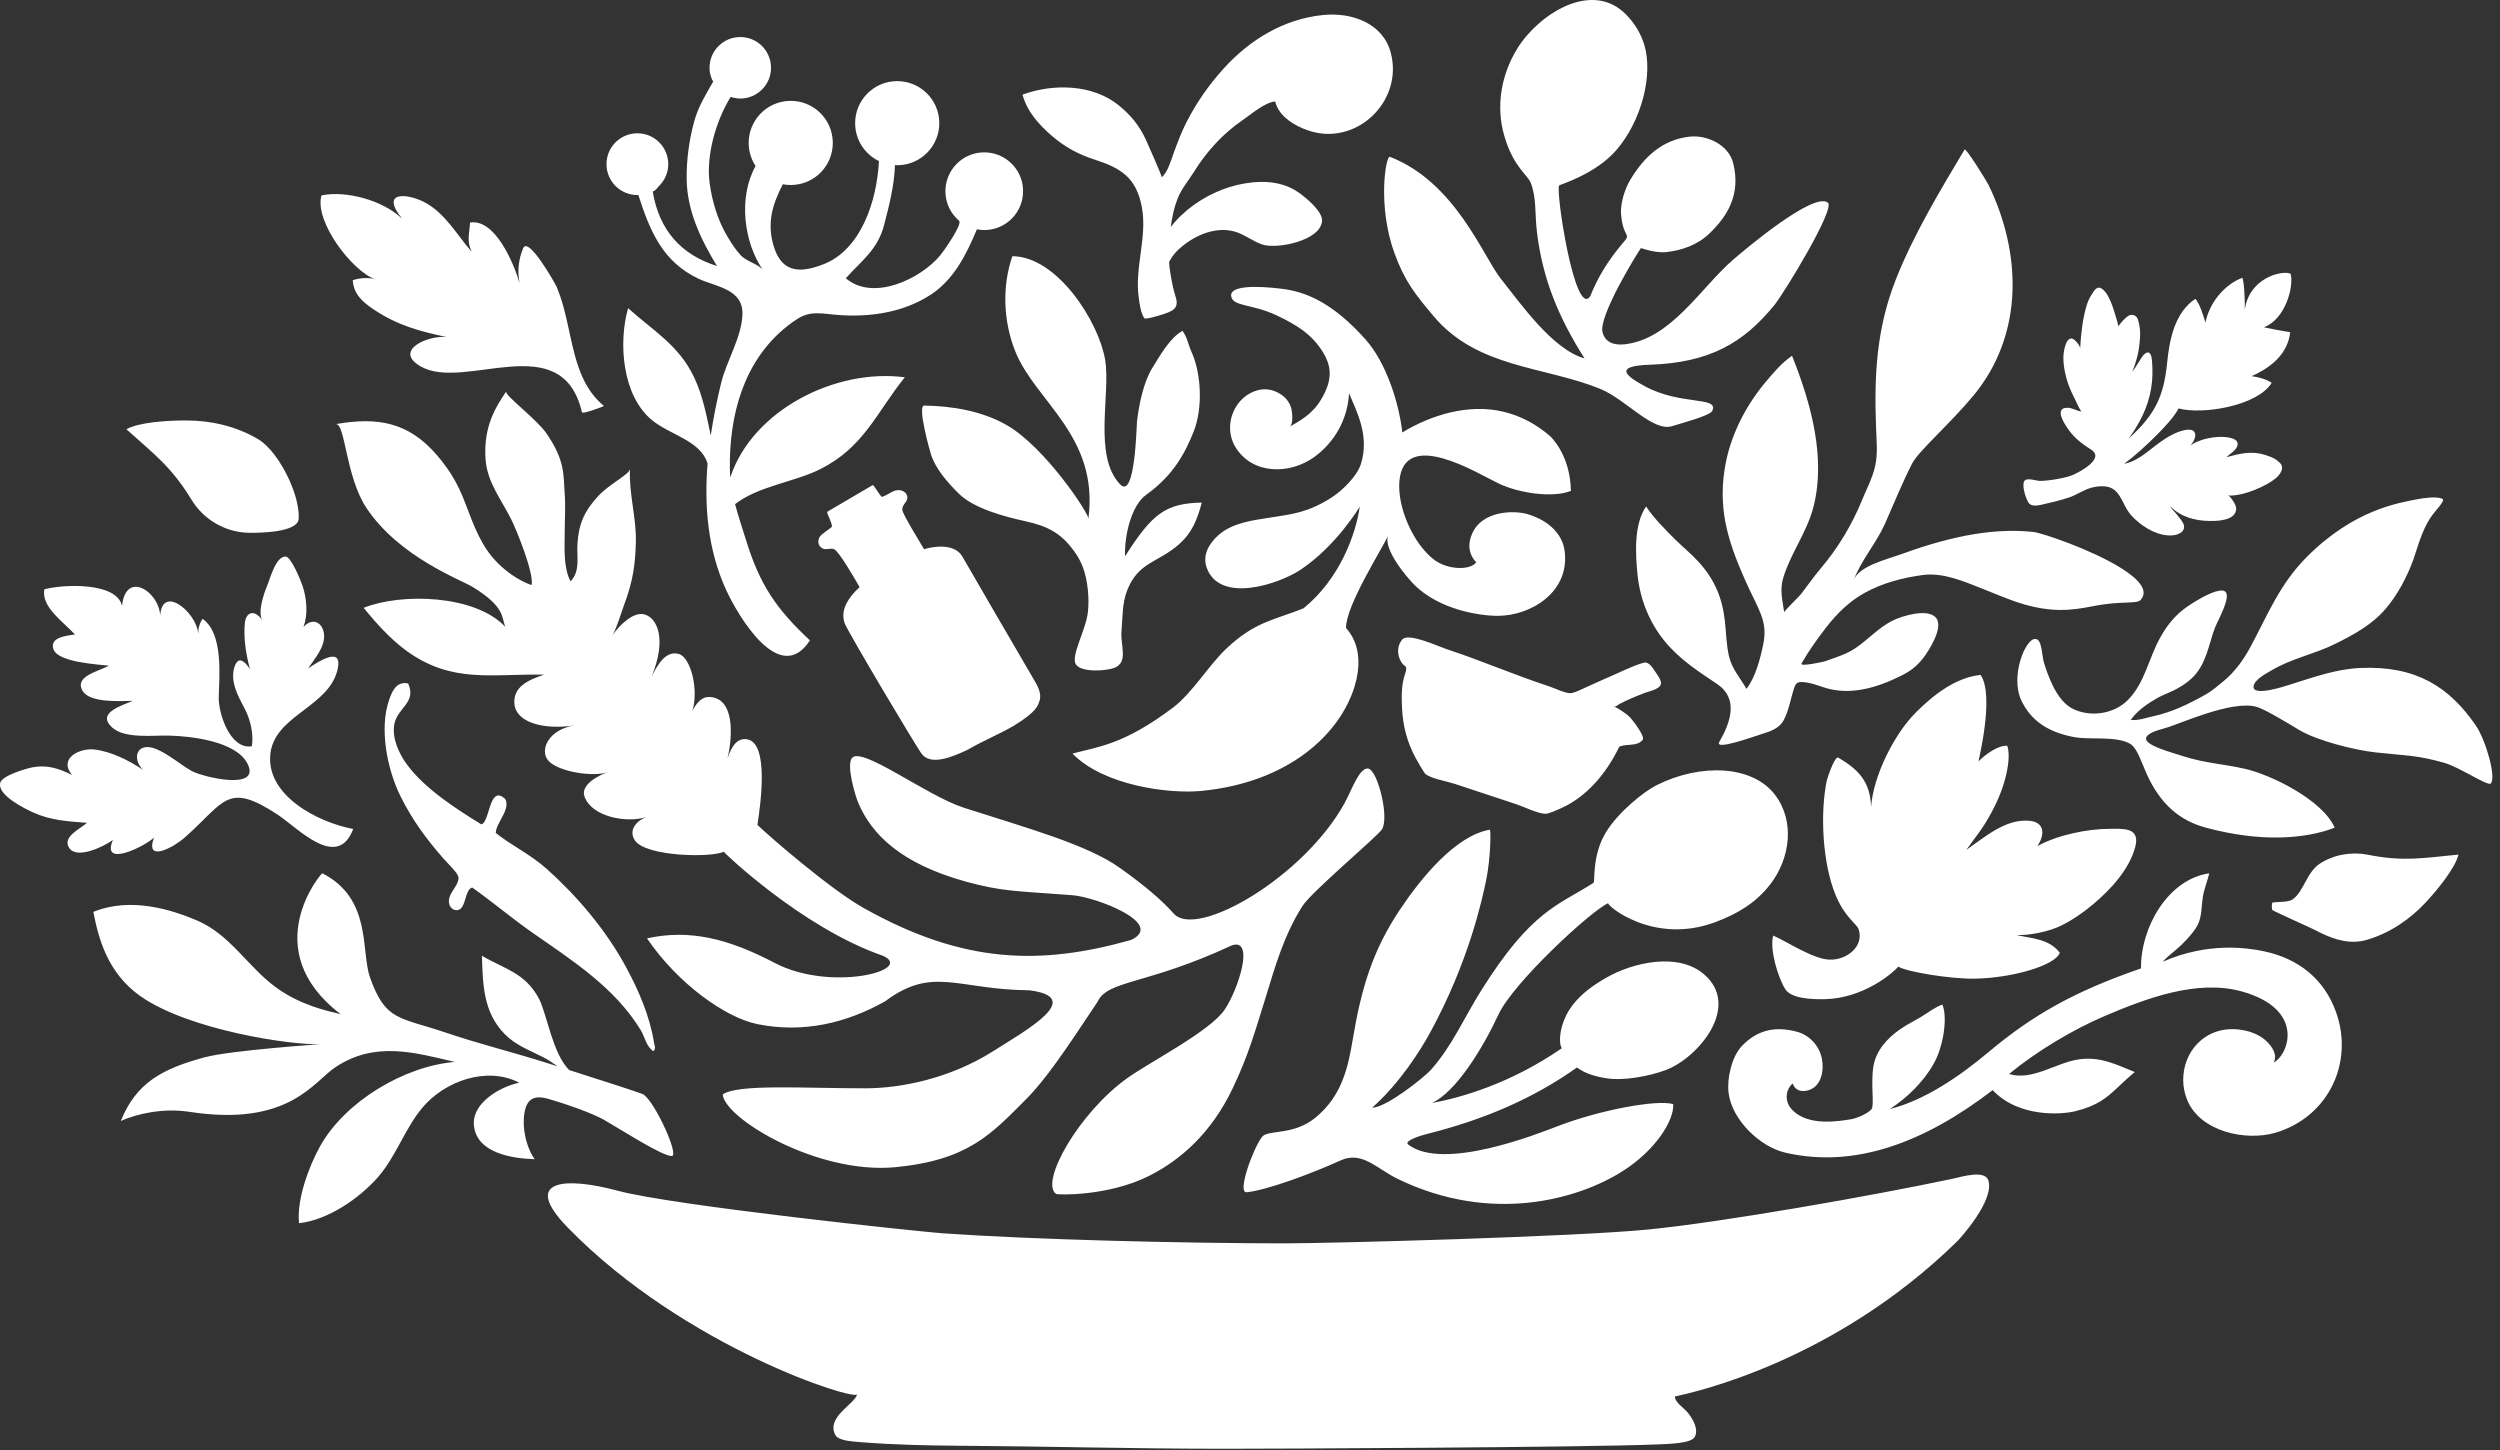 <svg width="281" height="163" viewBox="0 0 281 163" fill="none" xmlns="http://www.w3.org/2000/svg">
<rect x="0" y="0" width="281" height="163" fill="#333333" stroke="none"/>
<path d="M266.143 96.072C264.319 95.712 262.315 96.052 260.748 97.076C259.24 98.06 258.932 100.279 257.655 101.111C257.147 101.439 256.01 101.341 255.405 101.455C255.338 101.708 255.338 102.017 255.397 102.275C255.412 102.361 259.791 104.31 260.287 104.572C260.467 104.665 260.639 104.759 260.819 104.845C262.475 105.654 264.248 106.185 266.119 105.615C268.686 104.837 270.928 103.302 272.717 101.361C274.018 99.951 275.979 97.552 276.33 96.056C272.346 96.439 270.147 96.873 266.143 96.072ZM21.537 56.185C22.905 58.427 25.334 59.83 27.951 59.884C29.061 59.904 33.49 59.873 33.572 58.306C33.639 57.083 33.205 55.458 32.498 53.908C31.612 51.955 30.291 50.119 28.994 49.349C26.541 47.908 23.737 47.263 20.94 47.259C18.905 47.255 15.627 47.443 14.209 48.248C17.366 51.08 19.28 52.482 21.537 56.185ZM118.244 15.283C119.698 16.537 121.233 17.357 123.037 17.939C126.006 18.896 127.717 19.966 128.342 23.267C128.975 26.619 127.533 30.001 127.983 33.369C128.08 34.107 128.205 35.142 128.619 35.767C128.729 35.935 130.287 35.47 130.463 35.408C131.694 35.005 132.592 34.767 132.143 33.369C131.803 32.314 131.615 31.189 131.459 30.083C131.432 29.869 131.42 29.654 131.405 29.439C131.674 28.954 131.983 28.501 132.389 28.115C133.998 26.591 136.397 25.443 138.643 25.99C139.772 26.267 140.737 27.087 141.85 27.474C143.467 28.041 148.385 27.087 148.596 24.869C148.698 23.81 146.932 22.357 146.201 21.806C144.615 20.611 142.752 20.302 140.791 20.497C139.647 20.615 138.541 20.876 137.479 21.275C135.225 22.119 133.073 23.599 131.592 25.513C131.737 24.423 131.963 23.333 132.365 22.314C132.803 21.212 133.561 20.337 134.182 19.345C135.596 17.064 137.44 15.021 139.662 13.509C140.619 12.861 142.158 11.498 143.326 11.404C143.358 11.529 143.397 11.654 143.444 11.779C144.01 13.24 145.561 14.138 146.963 14.638C152.373 16.56 157.787 11.419 156.319 5.915C155.448 2.634 151.99 1.357 148.701 1.689C144.276 2.134 140.444 4.486 137.502 7.744C135.869 9.552 134.471 11.556 133.365 13.728C132.811 14.818 132.373 15.958 131.955 17.107C131.631 18.005 131.256 19.369 130.576 19.919C130.643 19.861 128.944 16.013 128.78 15.662C128.033 14.083 127.115 12.962 125.772 11.861C122.842 9.455 118.397 9.369 114.932 10.634C115.44 12.544 116.78 14.013 118.244 15.283ZM71.643 21.923C71.678 21.923 71.713 21.916 71.748 21.912C73.073 26.037 74.498 29.412 78.483 31.314C80.448 32.251 83.522 32.447 83.451 35.318C83.389 37.857 81.655 40.576 81.049 43.072C80.588 44.982 80.182 46.955 79.889 48.951C79.416 46.74 79.026 44.544 78.018 42.412C76.311 38.806 73.459 37.208 70.596 34.638C69.498 38.529 69.924 44.419 73.248 47.193C75.307 48.904 78.725 49.49 79.53 52.095C79.139 56.947 79.569 61.841 81.615 66.306C82.932 69.169 87.643 77.244 91.034 71.978C87.244 68.439 85.385 65.708 83.846 60.681C83.416 59.287 82.967 57.99 82.623 56.666C85.209 54.642 89.248 54.201 92.174 52.744C97.115 50.271 98.498 46.384 101.701 42.408C93.948 41.373 84.561 46.099 82.084 53.662C82.061 53.345 82.041 53.021 82.037 52.693C81.955 46.681 83.573 40.552 88.479 36.666C90.33 35.205 91.049 35.056 93.28 35.314C97.186 35.767 101.354 35.275 104.651 33.099C107.24 31.392 108.627 28.576 109.803 25.775C110.092 25.833 110.397 25.861 110.709 25.857C113.123 25.814 115.041 23.822 114.994 21.408C114.955 19.001 112.959 17.079 110.553 17.126C108.139 17.166 106.221 19.162 106.264 21.572C106.287 22.869 106.881 24.025 107.795 24.802C108.244 25.185 105.983 28.341 105.682 28.701C103.53 31.298 98.205 33.935 95.069 31.279C96.85 29.283 98.647 28.076 99.373 25.291C99.901 23.263 100.526 20.861 100.592 18.56C100.705 18.568 100.819 18.576 100.932 18.572C103.545 18.525 105.623 16.369 105.576 13.759C105.53 11.146 103.373 9.072 100.76 9.119C98.147 9.165 96.069 11.322 96.119 13.931C96.155 15.779 97.24 17.353 98.795 18.103C98.557 22.673 96.748 28.052 92.584 29.693C90.166 30.646 88.014 30.771 87.049 27.931C86.096 25.099 86.858 22.927 87.987 20.712C88.307 20.771 88.631 20.802 88.963 20.794C91.58 20.747 93.655 18.595 93.604 15.978C93.561 13.369 91.405 11.287 88.791 11.337C86.182 11.384 84.104 13.54 84.151 16.154C84.17 17.079 84.455 17.939 84.928 18.662C82.955 22.189 83.612 27.255 85.744 30.333C85.342 29.751 83.869 29.349 83.287 28.728C82.705 28.111 82.159 27.259 81.721 26.517C80.67 24.732 80.053 22.666 79.768 20.619C79.338 17.537 80.444 13.619 82.127 10.888C82.487 11.009 82.865 11.083 83.272 11.076C85.178 11.04 86.698 9.462 86.662 7.556C86.627 5.646 85.053 4.126 83.143 4.165C81.233 4.201 79.717 5.775 79.752 7.681C79.76 8.111 79.862 8.517 80.014 8.896C80.073 8.978 80.115 9.076 80.162 9.169C79.362 10.591 78.522 11.892 78.049 13.579C77.455 15.712 77.151 17.966 77.182 20.181C77.24 23.751 78.78 26.919 80.588 29.9C76.51 28.622 74.084 25.833 73.369 21.541C73.612 21.439 73.819 21.24 74.002 20.982C74.678 20.349 75.112 19.451 75.112 18.454C75.112 16.533 73.561 14.982 71.643 14.982C69.725 14.982 68.17 16.533 68.17 18.454C68.17 20.369 69.725 21.923 71.643 21.923ZM42.213 31.412C41.408 31.134 40.334 31.259 39.647 31.497C39.76 33.064 40.701 33.912 42.041 34.806C44.737 36.607 47.221 37.24 50.217 37.888C48.131 37.646 44.123 39.392 47.311 41.201C52.264 44.009 63.17 36.708 65.412 46.341C65.459 46.572 67.709 45.744 67.885 45.634C66.416 44.427 65.573 42.873 64.994 41.177C63.987 38.232 63.791 35.126 62.561 32.236C62.401 31.861 59.385 26.494 58.799 27.904C58.303 29.087 58.119 30.47 58.408 31.845C57.717 29.486 55.619 24.56 52.834 25.013C52.78 26.204 52.424 27.052 53.01 28.287C51.393 26.458 50.006 23.888 47.647 22.697C45.678 21.704 42.694 21.494 45.213 24.599C43.057 22.509 38.916 21.392 36.135 21.962C35.295 24.872 39.596 30.509 42.213 31.412ZM17.307 94.142C16.237 97.123 19.694 95.083 20.682 94.212C25.291 90.165 25.463 87.783 31.209 91.568C33.518 93.095 37.928 97.876 39.701 93.177C35.873 92.474 29.701 89.423 30.416 84.533C30.44 84.369 30.471 84.204 30.522 84.037C31.553 80.263 36.994 79.271 37.94 75.267C38.557 72.642 36.033 74.177 34.635 75.13C35.35 74.048 36.537 72.736 36.424 71.345C36.307 69.912 35.088 69.369 34.112 70.478C34.631 69.056 34.483 67.326 34.026 65.908C33.803 65.228 32.713 62.572 32.104 62.556C30.979 62.529 30.342 65.115 30.014 65.88C29.655 66.728 28.924 68.837 29.502 69.755C28.733 68.537 27.659 68.662 27.522 70.029C27.354 71.748 27.655 73.537 28.088 75.197C27.514 74.337 26.819 73.701 26.385 74.876C25.787 76.529 26.772 78.271 27.518 79.685C28.143 80.873 28.534 82.54 28.307 83.88C25.862 84.279 24.545 80.201 24.588 78.373C24.647 75.954 25.116 71.201 22.772 69.556C22.42 70.06 22.264 70.665 22.28 71.279C22.17 68.802 17.936 65.361 17.994 69.623C18.287 66.787 14.162 63.83 13.717 68.103C13.096 65.373 7.026 65.677 4.987 66.24C4.596 68.263 7.256 69.994 8.42 71.318C7.436 71.458 5.541 71.638 6.01 72.982C6.514 74.439 10.963 74.677 12.237 74.822C11.162 75.451 8.354 75.97 9.256 77.615C10.045 79.052 13.557 78.787 14.912 78.779C13.553 79.361 10.834 80.158 12.604 81.767C14.041 83.072 17.256 82.63 19.018 82.681C21.412 82.744 26.565 83.287 27.834 85.869C29.334 88.912 22.842 87.349 21.561 86.669C20.276 85.982 17.967 83.9 16.494 83.97C15.162 84.033 15.069 85.556 16.073 86.529C14.498 85.482 12.526 84.47 10.6 84.244C9.026 84.06 6.518 85.185 8.1 87.107C6.666 86.4 5.33 85.927 3.658 86.248C2.99 86.369 0.256 87.15 0.03 87.982C-0.342 89.392 2.889 90.935 3.721 91.318C5.682 92.22 7.67 92.322 9.776 92.486C8.994 93.189 6.948 94.072 7.783 95.314C8.682 96.65 11.795 95.079 12.69 94.412C11.307 97.642 16.397 95.064 17.307 94.142ZM278.276 81.537C275.307 77.228 271.6 74.81 265.311 75.079C262.561 75.197 260.03 76.13 257.416 76.943C256.862 77.126 253.073 78.376 253.307 77.103C253.448 76.357 254.709 75.708 255.303 75.357C257.502 74.037 260.115 73.533 262.408 72.404C264.51 71.365 266.6 70.244 268.143 68.431C269.483 66.865 270.526 64.896 271.248 62.935C271.604 61.955 272.162 59.728 273.17 58.208C273.752 57.33 274.955 56.232 274.498 56.048C273.834 55.779 272.405 55.97 271.639 56.126C269.619 56.533 264.631 57.259 259.326 62.56C256.237 65.65 254.951 68.986 252.955 72.712C252.182 74.154 251.178 75.54 249.908 76.579C249.272 77.095 248.639 77.658 247.924 78.06C245.948 79.162 244.139 80.052 241.897 80.537C241.123 80.701 240.291 81.025 239.498 80.915C240.225 79.865 241.451 79.04 242.553 78.419C243.416 77.931 245.002 77.54 246.428 76.165C248.022 74.63 248.272 72.333 248.967 70.54C249.268 69.759 250.912 66.935 250.049 66.451C249.448 66.107 247.748 66.99 246.877 67.525C245.487 68.384 244.209 69.169 242.807 71.665C241.502 73.99 241.084 76.802 239.123 78.732C237.6 80.236 235.041 80.626 233.104 79.728C231.705 79.083 230.662 77.431 229.756 74.544C229.494 73.712 229.541 71.853 228.799 71.822C227.682 71.665 225.897 76.044 227.213 78.759C228.213 80.833 229.955 82.24 233.1 82.845C234.905 83.189 237.916 82.681 239.463 83.626C240.225 84.095 240.729 85.755 241.28 86.978C242.819 90.384 244.987 92.236 247.955 93.033C254.194 94.712 259.147 94.287 262.424 93.033C261.002 89.845 255.151 87.04 252.272 86.4C249.873 85.869 247.799 85.763 245.451 85.017C243.08 84.255 238.494 83.111 243.377 81.833C244.834 81.458 250.869 78.623 253.678 79.462C254.698 79.771 257.307 81.384 258.451 82.064C260.483 83.267 264.682 84.318 267.041 84.572C270.658 84.962 271.698 84.884 274.721 85.736C276.416 86.208 279.615 88.388 279.955 88.068C280.619 87.431 279.408 83.177 278.276 81.537ZM61.635 123.513C63.244 123.97 66.463 125.056 67.909 125.88C70.037 127.099 74.405 129.939 75.51 129.935C76.354 129.931 73.787 124.158 72.369 123.04C72.178 122.892 67.647 121.443 63.975 120.275C62.076 118.369 61.471 113.908 60.553 112.205C58.998 109.314 56.686 108.923 54.166 107.423C54.276 110.654 54.307 113.759 56.725 116.228C57.979 117.513 59.514 118.033 61.084 118.845C61.639 119.13 62.151 119.486 62.655 119.853C62.264 119.732 61.885 119.611 61.545 119.501C57.783 118.302 53.94 117.365 50.197 116.095C44.842 114.283 43.346 114.802 41.592 109.876C40.541 106.912 41.838 101.013 36.225 98.154C36.131 98.107 28.772 106.728 38.287 113.99C36.721 113.615 33.78 112.99 31.026 110.986C27.842 108.669 25.897 105.048 22.112 103.447C19.459 102.322 14.772 100.744 10.494 102.497C11.041 105.314 12.014 109.322 15.791 111.974C21.213 115.783 32.764 117.505 36.033 117.365C36.244 117.361 25.967 118.037 22.971 118.849C18.354 120.111 15.33 121.626 13.58 125.997C15.393 125.177 18.362 124.521 21.256 124.966C32.487 126.701 35.233 121.576 37.725 119.935C42.131 117.037 46.475 118.259 51.112 119.361C45.393 119.845 38.744 123.845 35.959 128.872C34.697 131.146 33.326 134.888 33.612 137.486C36.826 137.138 40.342 134.736 42.44 132.361C44.51 130.021 45.467 126.904 47.471 124.509C49.963 121.529 54.717 119.798 58.362 121.697C56.178 122.15 53.041 123.986 53.264 126.474C53.549 129.638 57.655 130.224 60.1 130.294C59.389 129.333 58.776 127.494 58.877 125.759C59.01 123.54 59.92 123.025 61.635 123.513ZM219.463 132.494C210.506 134.396 193.666 137.365 185.291 138.193C176.916 139.021 149.533 139.759 144.252 139.755C132.83 139.74 116.28 139.345 105.948 138.622C103.479 138.451 75.686 135.517 69.479 133.849C63.588 132.259 58.49 132.529 63.834 137.997C76.959 151.455 96.166 157.513 96.342 156.712C96.104 157.814 92.873 159.236 93.869 161.255C94.198 161.919 95.541 162.001 96.799 162.103C100.569 162.404 104.408 162.478 107.815 162.501C118.057 162.568 126.873 162.833 137.397 162.841C142.432 162.845 177.85 162.697 186.17 162.357C187.627 162.294 190.08 162.251 190.49 161.509C190.963 160.63 190.24 159.47 189.795 158.892C189.244 158.173 188.28 157.693 188.256 156.962C190.588 156.47 206.186 153.001 219.924 139.587C220.323 139.201 224.127 135.021 223.51 132.728C223.162 131.435 220.514 132.267 219.463 132.494ZM254.537 106.939C252.67 106.537 248.205 105.849 243.104 108.095C243.651 107.361 245.432 106.361 246.803 104.33C247.549 103.22 247.401 102.005 247.608 100.771C247.752 99.896 248.127 99.009 248.319 98.162C243.627 98.833 240.573 104.353 240.651 108.849C233.166 111.431 228.467 114.087 223.459 118.298C220.26 120.986 216.283 123.693 212.42 124.654C214.33 123.419 216.205 121.607 217.338 119.576C217.865 118.638 218.186 117.603 218.393 116.548C218.592 115.533 218.74 113.865 218.319 112.912C217.424 113.247 216.744 113.806 215.944 114.29C215.182 114.744 214.354 115.154 213.615 115.662C212.147 116.669 210.858 118.072 210.569 119.872C210.256 121.767 210.69 124.224 210.369 124.654C210.002 125.154 208.655 125.708 208.088 125.798C206.873 125.982 203.182 126.708 201.362 124.654C200.451 123.634 200.834 122.302 201.502 121.783C201.787 122.634 202.592 122.787 203.385 122.505C204.764 122.013 205.03 120.244 204.783 119.005C204.487 117.517 203.377 116.326 201.901 115.947C199.873 115.427 197.709 115.533 195.772 117.587C194.643 118.783 194.092 121.244 194.291 122.833C194.674 125.892 197.811 128.9 200.678 129.56C208.545 131.384 216.401 128.345 223.975 122.529C226.834 125.587 231.612 125.302 233.229 124.908C235.748 124.294 236.791 123.384 237.928 122.318C238.694 121.607 239.287 121.029 239.955 120.497C237.815 119.638 236.065 118.724 233.631 119.08C231.108 119.447 228.428 121.513 225.815 120.72C228.877 118.197 232.901 115.767 236.576 114.197C241.26 112.201 246.971 110.056 251.951 111.431C259.1 113.404 257.307 118.494 255.553 119.443C255.994 118.685 255.526 117.701 254.615 116.904C253.354 115.798 250.928 115.31 249.03 115.99C245.873 117.119 244.639 120.771 245.854 123.669C247.33 127.205 252.436 128.306 255.791 127.31C261.67 125.556 264.631 119.474 262.557 113.724C261.225 110.029 258.354 107.763 254.537 106.939ZM92.123 60.369C91.897 60.763 91.916 61.322 92.409 61.619C92.858 61.892 93.272 61.537 93.756 61.736C94.323 61.97 96.162 65.208 96.619 65.99C95.389 67.13 94.537 68.404 94.865 69.798C94.881 69.876 94.912 69.986 94.944 70.06C95.455 71.294 102.791 83.583 103.549 84.669C104.549 86.111 106.967 85.126 108.783 84.263C110.436 83.287 112.362 82.513 114.014 81.537C116.623 79.931 116.662 79.251 116.823 78.833C117.147 78.005 116.592 77.037 116.307 76.556C115.401 75.009 112.084 69.294 111.721 68.685C110.787 67.095 108.256 62.712 108.162 62.544C107.24 60.982 104.733 61.447 103.865 61.736C103.459 61.005 101.428 57.783 101.412 57.279C101.389 56.736 102.033 56.38 101.99 55.884C101.928 55.248 101.264 55.001 100.709 55.119C100.26 55.22 99.639 55.697 99.151 55.845C98.987 55.892 98.256 54.525 98.092 54.525C96.389 55.521 94.686 56.525 92.987 57.521C92.862 57.626 93.686 59.052 93.471 59.244C93.053 59.611 92.342 59.994 92.123 60.369ZM168.678 31.31C166.694 28.81 163.584 20.474 156.225 17.626C155.76 17.443 154.799 23.162 156.744 28.474C157.897 31.634 159.084 33.103 161.166 35.572C166.065 41.376 173.549 41.158 179.83 43.693C182.725 44.857 185.815 48.634 187.998 47.884C188.744 47.626 192.182 46.763 192.459 46.177C193.244 44.521 188.905 45.603 184.885 43.416C182.842 42.306 181.225 41.134 185.467 40.994C192.115 40.767 195.94 38.58 199.428 34.306C200.533 32.947 206.311 23.466 205.455 22.779C203.842 21.494 195.912 28.228 194.748 29.24C191.127 32.404 187.795 38.115 182.631 38.697C181.494 38.822 180.459 38.556 180.127 37.361C179.627 35.56 184.061 28.404 184.432 27.896C184.494 27.857 185.967 28.486 187.342 28.329C189.037 28.138 190.803 27.533 192.135 26.247C194.155 24.31 195.698 21.861 194.807 18.322C194.287 16.263 191.85 15.134 189.889 15.361C186.858 15.716 184.838 17.576 183.256 20.189C182.58 21.302 182.119 22.943 182.205 24.068C182.365 26.204 183.057 26.302 182.83 26.779C182.655 27.154 180.299 29.376 178.744 33.294C177.026 35.884 174.811 21.345 175.252 20.845C175.35 20.736 179.283 19.611 181.655 16.896C184.522 13.603 185.842 8.372 184.815 5.029C184.428 3.759 183.725 2.615 182.807 1.669C178.924 -2.335 172.889 1.638 170.537 5.47C168.78 8.318 168.088 11.861 169.088 15.287C170.135 18.865 171.721 19.603 172.092 20.634C172.729 22.404 172.487 23.982 172.768 26.224C173.416 31.412 175.201 35.712 178.1 40.283C174.526 39.287 170.963 34.181 168.678 31.31ZM126.713 121.177C121.256 125.072 116.854 132.884 118.701 134.193C118.877 134.322 124.569 134.466 129.119 132.189C132.729 130.38 136.162 127.326 138.53 122.376C140.326 118.611 140.975 116.22 142.424 111.583C143.166 109.205 144.248 105.169 146.412 101.818C147.487 100.158 154.893 93.974 155.346 93.197C156.151 91.833 154.893 86.833 153.885 86.419C152.877 86.013 151.897 88.888 151.135 90.267C146.514 98.642 134.49 105.556 131.936 102.697C130.569 101.165 128.744 99.599 125.873 97.552C122.186 94.919 115.365 93.052 108.319 90.783C104.131 89.439 96.717 83.736 95.729 85.244C95.143 86.142 96.135 89.466 96.487 90.283C97.998 93.802 101.268 97.076 108.569 99.095C112.694 100.228 114.237 100.138 120.545 100.622C123.201 100.83 131.018 103.81 127.139 105.65C116.967 108.513 108.338 108.369 97.115 102.083C93.28 99.943 86.229 93.798 85.135 92.72C85.494 90.392 86.424 83.712 84.092 83.126C82.998 82.857 82.276 83.685 81.772 85.251C82.209 83.451 82.764 78.908 80.135 78.384C79.198 78.189 78.522 78.579 77.823 79.892C78.561 77.529 77.639 73.853 76.28 73.501C74.854 73.126 73.979 74.603 73.252 76.013C74.948 71.904 73.916 69.482 72.455 69.064C71.252 68.716 69.725 70.142 68.85 71.392C69.342 70.54 69.85 68.794 70.123 68.06C71.198 65.204 71.397 63.392 71.467 60.986C71.557 58.24 70.67 55.509 70.811 52.724C70.784 53.287 68.514 54.392 67.264 55.728C65.717 57.388 65.045 58.841 64.905 61.134C64.811 62.626 65.252 64.162 64.135 65.341C63.311 63.865 63.467 61.525 63.471 59.912C63.475 58.439 63.58 56.927 63.471 55.462C63.315 53.275 63.514 51.802 61.455 48.759C60.338 47.111 56.639 44.384 56.901 43.998C55.811 45.615 54.307 47.865 54.576 51.619C54.76 54.185 56.303 56.087 57.436 58.322C58.041 59.521 60.022 64.384 59.756 65.74C59.717 65.826 56.17 64.529 54.221 61.001C52.225 57.404 52.35 54.923 49.127 51.177C45.897 47.412 42.408 46.857 37.721 47.673C38.819 47.482 38.83 53.529 41.174 57.072C44.834 62.611 51.826 65.173 53.123 65.97C56.811 68.24 56.322 69.329 56.811 70.47C53.397 66.822 45.057 66.63 40.869 68.322C42.24 69.998 43.877 71.829 45.639 73.115C50.764 76.865 55.26 75.72 61.162 75.829C59.311 76.447 57.674 77.22 57.819 79.099C57.979 81.201 61.084 82.068 64.588 81.533C61.67 81.982 60.635 84.279 61.596 85.451C62.697 86.79 66.862 87.384 68.381 86.759C67.432 87.087 65.186 88.154 65.705 89.552C66.553 91.857 70.471 92.517 72.615 91.849C71.303 92.388 70.682 93.462 71.369 94.47C72.623 96.306 80.069 96.419 81.338 95.728C81.291 95.751 90.131 104.283 99.248 107.431C102.862 109.037 93.401 111.54 87.084 108.236C81.83 105.482 77.514 104.423 72.721 105.47C76.209 110.611 81.596 114.392 85.108 115.107C90.303 116.165 95.162 114.982 99.494 112.544C104.842 108.533 107.619 111.24 115.694 111.31C121.983 112.095 115.483 115.724 111.58 118.185C106.69 121.267 101.186 122.326 97.252 122.326C90.143 122.326 82.967 121.822 81.233 123.013C81.448 125.728 91.924 132.044 100.674 131.189C108.885 130.388 111.479 127.404 115.303 123.58C117.588 121.294 119.916 117.802 123.369 112.595C124.494 110.146 128.889 110.72 138.412 106.279C141.08 105.31 139.205 111.154 137.678 113.447C136.049 115.9 129.291 119.333 126.713 121.177ZM168.432 114.025C170.119 110.408 178.908 102.302 180.772 101.513C180.448 101.65 185.78 106.29 192.819 103.642C195.291 102.712 197.369 101.497 199.018 99.345C201.198 96.486 201.783 92.322 199.514 89.341C196.975 86.001 191.158 85.775 186.213 88.248C184.752 88.978 181.865 91.306 180.502 93.556C178.889 96.228 179.326 99.095 179.1 99.24C175.127 101.783 172.155 102.294 166.49 111.326C164.561 114.392 163.26 117.513 160.838 120.247C160.135 121.044 155.826 124.505 154.237 124.505C157.408 121.665 159.678 118.013 160.744 116.068C165.073 108.142 166.584 101.154 167.045 98.923C167.576 96.349 167.569 93.24 167.463 93.255C163.623 93.915 159.74 98.654 157.323 102.287C154.252 106.892 152.998 111.119 152.022 116.982C151.502 120.103 150.772 123.224 147.877 125.607C145.33 127.708 142.502 126.912 141.838 127.802C140.811 129.169 139.03 134.115 140.123 134.009C142.412 133.779 147.455 131.9 150.666 130.439C153.096 129.322 154.729 131.357 157.112 132.513C167.705 137.646 177.471 134.759 182.373 131.646C186.174 129.236 188.194 125.857 188.069 124.103C186.26 123.56 179.791 124.767 175.08 126.583C172.912 127.412 162.209 131.697 158.276 128.638C157.764 128.24 159.666 127.638 160.268 127.49C166.799 125.857 172.295 123.497 177.252 119.986C178.17 120.669 179.326 121.001 180.522 121.193C182.498 121.513 185.369 120.966 187.217 120.279C190.85 118.931 195.744 113.126 191.533 109.509C188.631 107.013 183.545 108.154 180.479 109.931C179.061 110.759 177.795 111.646 176.78 112.951C175.248 114.915 175.139 117.29 175.553 117.822C169.76 121.806 164.268 123.361 160.936 123.986C163.651 122.744 166.635 117.876 168.432 114.025ZM202.44 66.767C202.209 67.064 200.522 68.693 200.541 68.818C200.354 67.501 200.03 66.329 200.424 64.994C201.225 62.248 203.08 59.873 203.826 57.005C205.272 51.412 203.514 45.201 201.424 39.99C200.268 40.787 199.412 41.806 198.49 42.9C196.326 45.466 194.658 48.634 193.994 51.935C192.998 56.904 194.139 60.673 196.135 65.169C197.643 68.564 198.721 69.724 198.198 72.369C197.873 73.974 197.323 76.13 196.303 77.427C195.58 76.169 194.682 75.204 194.342 73.775C194.03 72.462 194.026 71.095 193.873 69.767C193.573 67.146 192.694 65.091 190.889 63.119C190.076 62.232 189.123 61.458 188.268 60.615C187.221 59.576 185.823 58.169 185.022 56.927C183.627 58.935 183.826 62.291 184.061 64.619C184.338 67.333 185.377 69.954 187.112 72.072C188.78 74.107 190.85 75.439 192.979 76.865C195.463 78.525 194.51 81.193 193.248 83.4C192.682 84.392 197.084 82.802 198.002 82.513C199.049 82.189 200.03 81.869 200.533 80.861C201.049 79.837 201.248 78.689 201.576 77.595C201.85 76.681 202.006 76.579 202.99 76.701C203.658 76.787 204.303 77.033 204.94 77.244C207.889 78.244 210.998 77.302 213.674 75.958C214.713 75.439 215.389 74.947 216.135 74.005C216.815 73.138 218.498 70.501 217.612 69.443C216.678 68.326 213.799 69.24 212.791 69.728C211.151 70.525 210.033 71.853 208.549 72.853C207.506 73.556 206.342 73.888 205.174 74.314C204.959 74.392 202.252 74.986 202.494 74.572C203.338 73.099 204.194 71.912 205.244 70.544C206.436 68.998 207.83 67.619 209.545 66.662C211.561 65.533 213.854 64.935 216.139 64.63C218.389 64.333 220.705 65.333 222.768 66.15C224.963 67.013 227.022 67.974 229.412 68.369C232.608 68.896 234.6 68.177 236.498 67.927C238.924 67.603 240.213 67.845 240.588 67.451C241.58 66.392 240.377 65.079 238.397 63.845C235.061 61.763 229.526 59.896 228.541 59.791C223.471 59.24 218.264 60.623 213.541 62.345C212.166 62.849 208.959 63.607 208.362 65.181C209.229 62.904 210.897 61.064 211.881 58.845C212.877 56.599 213.803 54.298 214.912 52.119C215.635 50.697 219.194 47.638 221.834 44.439C227.522 37.544 227.225 28.427 223.51 20.779C223.334 20.419 220.967 16.564 220.815 16.818C218.092 21.361 215.041 26.458 213.088 31.423C210.912 36.955 210.639 42.193 210.873 48.169C210.924 49.603 211.084 51.064 210.748 52.47C210.436 53.791 209.787 54.998 209.276 56.251C208.143 59.017 206.588 61.603 204.655 63.884C203.873 64.81 203.182 65.81 202.44 66.767ZM227.983 56.47C228.248 56.947 228.979 56.837 229.393 56.748C230.459 56.513 231.522 56.259 232.561 55.916C233.424 55.626 234.291 55.009 235.119 54.806C235.541 54.701 235.877 54.654 236.323 54.654C238.467 54.666 238.393 56.751 239.666 58.052C242.854 61.302 246.248 60.267 245.346 58.74C245.143 58.396 244.865 58.068 244.619 57.759C244.405 57.486 244.076 57.232 243.932 56.908C245.139 58.119 246.744 58.537 248.354 58.556C249.151 58.568 251.139 58.541 251.334 57.345C251.381 57.095 251.291 56.833 251.178 56.615C251.076 56.412 250.643 55.712 250.424 55.701C252.209 55.783 254.721 54.634 255.795 53.759C256.24 53.392 256.846 52.603 256.268 52.037C255.858 51.634 255.553 51.427 254.545 51.115C253.041 50.654 251.744 50.99 250.264 51.384C250.635 50.986 251.24 50.724 251.455 50.169C251.76 49.369 250.725 49.201 250.244 49.138C249.088 48.99 247.319 49.302 246.221 50.044C246.963 49.22 247.088 48.021 245.53 48.349C244.584 48.548 243.6 49.123 242.823 49.681C241.553 50.587 240.35 51.822 238.756 52.134C240.033 51.177 241.194 50.107 242.338 48.974C243.412 47.908 244.44 46.771 244.869 45.908C247.584 46.638 253.752 45.626 255.342 43.025C254.803 42.677 254.123 42.431 253.084 42.279C254.662 41.576 257.104 40.154 257.42 37.341C256.549 37.205 255.436 36.998 254.455 36.787C256.854 35.908 257.854 32.24 257.467 30.771C256.475 30.326 252.772 31.267 252.319 34.822C252.338 34.22 252.272 31.759 252.045 31.22C250.096 31.947 248.346 33.955 247.893 36.259C247.666 35.49 247.248 34.134 246.76 33.587C244.459 35.123 243.85 38.111 243.588 40.759C243.201 44.728 242.115 46.693 239.248 49.31C240.455 47.662 241.436 45.791 241.783 43.693C241.963 42.626 241.979 41.533 241.873 40.458C241.74 39.107 241.073 39.712 240.846 40.009C240.576 40.365 240.123 41.193 239.674 41.787C240.44 39.81 240.448 38.876 240.53 38.083C240.604 37.388 240.518 36.587 240.303 35.908C240.143 35.404 239.561 35.24 239.162 35.541C238.744 35.849 238.393 36.283 238.065 36.697C238.155 36.587 237.819 35.63 237.776 35.474C237.576 34.759 237.342 34.037 237.002 33.388C236.823 33.044 236.612 32.728 236.311 32.498C235.701 32.021 235.365 32.693 235.045 33.197C234.811 33.572 234.639 33.986 234.514 34.416C234.069 35.939 233.897 37.58 233.811 39.173C233.83 38.849 233.186 38.115 232.916 38.056C232.244 37.916 231.998 39.279 231.948 39.759C231.838 40.865 232.135 42.24 232.506 43.267C232.701 43.798 232.936 44.31 233.194 44.81C233.44 45.294 233.639 45.806 233.936 46.248C233.416 46.189 232.936 45.83 232.369 45.833C230.635 45.837 232.405 48.228 232.897 48.794C233.498 49.494 234.252 50.044 235.03 50.529C236.631 51.529 233.819 53.009 233.065 53.353C232.221 53.74 230.198 54.056 229.283 54.056C228.94 54.056 227.795 53.642 227.541 54.064C227.365 54.345 227.44 54.822 227.502 55.123C227.6 55.611 227.748 56.044 227.983 56.47ZM225.604 83.822C224.588 83.767 223.174 84.771 222.389 85.579C222.323 85.654 224.229 78.236 222.623 75.861C219.901 76.134 217.416 78.005 215.35 80.072C212.916 82.505 210.58 87.13 210.307 90.697C210.225 87.904 208.932 86.513 206.635 85.162C206.217 84.915 205.373 87.521 205.326 87.759C204.557 91.478 204.862 97.064 206.315 100.587C207.405 103.216 208.721 103.814 208.924 104.486C209.526 106.497 207.428 107.97 205.573 107.861C203.729 107.759 200.959 105.888 199.307 105.158C198.889 106.685 199.823 109.833 200.662 111.177C201.362 112.306 203.905 112.33 205.073 112.31C209.533 112.22 212.869 109.263 213.373 108.646C214.178 109.205 219.174 110.052 222.006 110.001C226.217 109.919 231.006 108.521 231.522 107.091C230.326 105.521 228.416 105.497 226.651 105.099C228.19 105.146 230.315 104.716 231.701 104.025C232.979 103.388 234.198 102.544 235.291 101.622C237.252 99.962 239.346 97.72 240.01 95.162C240.588 92.923 238.541 93.162 237.084 93.162C234.592 93.162 231.213 93.869 229.006 95.103C229.951 93.65 229.717 92.361 228.022 92.248C225.346 92.068 223.104 94.087 221.01 95.533C222.26 93.771 222.815 93.228 223.842 91.322C225.834 87.65 225.99 84.662 225.604 83.822ZM146.518 68.376C143.174 69.716 141.088 69.845 137.842 72.904C135.862 74.767 134.01 77.896 131.877 79.509C126.276 83.751 123.338 83.939 120.545 84.704C124.08 88.333 131.444 89.232 134.928 88.908C144.963 87.974 150.67 82.388 152.26 77.142C153.631 72.619 151.291 70.685 151.291 70.572C151.291 67.994 155.459 61.537 156.033 60.169C155.405 61.669 158.123 64.912 159.057 65.818C161.823 68.494 166.178 69.22 168.362 69.22C172.123 69.212 176.545 66.478 175.85 61.826C175.592 60.115 174.225 58.572 171.744 57.802C170.319 57.361 166.526 57.291 165.412 60.115C164.807 61.65 165.412 62.669 165.924 63.193C165.346 64.087 162.791 64.119 161.19 62.908C158.869 61.15 157.045 57.048 157.291 54.091C157.799 48.025 166.119 53.232 168.432 54.337C170.772 55.458 174.569 55.986 176.569 55.177C176.498 51.052 174.252 49.044 174.229 49.021C172.678 47.677 170.951 46.748 168.975 46.275C165.092 45.345 160.881 46.626 157.619 48.607C157.244 45.232 155.78 40.724 153.498 38.169C149.658 33.849 146.569 32.767 144.1 32.462C141.166 32.095 138.291 32.111 138.381 33.232C138.494 34.501 140.678 34.103 143.541 35.47C145.639 36.47 147.424 37.513 148.69 39.568C149.561 40.986 149.78 42.353 148.873 44.205C147.916 46.158 146.74 46.978 144.951 47.958C145.389 47.72 145.252 46.345 145.158 45.97C144.994 45.326 144.6 44.755 144.049 44.38C143.326 43.88 142.455 43.634 141.58 43.814C138.748 44.404 137.377 47.845 138.869 50.263C140.768 53.353 144.955 53.384 147.752 51.349C150.022 49.689 151.483 47.103 151.631 44.208C152.565 46.396 153.932 49.021 152.975 52.126C152.549 53.517 150.858 55.169 149.631 55.947C147.006 57.619 145.225 57.791 142.838 58.166C140.823 58.482 138.565 58.74 136.979 60.126C135.963 61.009 135.104 62.353 135.635 63.818C137.115 67.888 143.756 65.65 146.162 64.052C150.217 61.357 152.811 56.986 152.838 56.947C152.401 60.013 150.623 65.037 146.518 68.376ZM184.928 77.861C185.397 77.681 186.748 77.439 186.694 76.74C186.655 76.287 186.182 75.701 185.932 75.326C185.701 74.974 185.287 74.349 184.772 74.486C183.533 74.814 182.01 75.611 180.608 76.201C179.971 76.47 179.268 76.81 178.58 77.111C177.94 77.388 176.897 77.954 176.444 77.915C175.78 77.869 174.889 77.404 174.108 77.142C169.963 75.775 166.682 74.31 162.557 72.947C161.549 72.611 158.311 71.091 157.623 71.876C156.686 72.947 157.342 74.513 157.877 74.818C158.17 74.982 158.045 75.427 157.94 75.72C157.498 76.97 157.526 78.357 157.592 79.662C157.701 81.665 158.174 83.458 159.131 85.22C159.307 85.537 160.073 86.904 160.256 87.033C161.018 87.556 162.533 87.787 163.565 88.123C166.147 88.978 167.865 89.544 170.311 90.353C171.381 90.708 172.768 91.423 173.686 91.47C174.026 91.49 174.928 91.087 175.479 90.837C178.178 89.63 180.459 87.146 182.006 83.931C182.826 83.552 184.037 83.947 184.643 83.146C184.928 82.775 183.514 80.947 183.26 80.681C183.01 80.415 182.721 80.189 182.416 79.994C182.24 79.884 181.612 79.415 181.412 79.466C181.651 79.408 181.823 79.24 182.033 79.13C182.951 78.638 183.955 78.236 184.928 77.861ZM50.494 101.603C50.631 102.142 51.096 102.376 51.494 102.287C52.412 102.068 52.225 99.97 53.08 99.759C55.397 101.404 57.572 103.251 59.936 104.896C64.319 107.951 69.104 111.001 72.018 115.783C72.483 116.548 72.615 117.607 73.448 118.165C73.76 117.81 73.561 117.49 73.514 117.197C73.006 114.095 71.78 111.349 70.451 108.861C68.123 104.494 64.772 100.63 61.447 97.658C59.584 96.001 57.459 95.021 55.725 93.623C55.729 92.548 57.311 91.103 56.846 89.927C56.756 89.689 56.24 89.353 55.955 89.408C54.951 89.591 54.928 92.408 54.108 92.662C51.455 91.029 47.78 88.712 45.737 85.927C44.869 84.748 44.014 82.966 44.33 81.361C44.694 79.537 46.842 78.966 45.877 76.826C44.522 76.509 44.022 77.822 43.721 78.72C42.608 81.943 43.541 86.533 45.018 89.501C46.373 92.232 47.971 94.353 49.783 96.431C50.408 97.146 51.479 98.126 51.53 98.607C51.619 99.615 50.201 100.451 50.494 101.603ZM113.19 47.802C110.42 46.193 106.967 45.626 103.877 45.587C103.084 45.58 104.498 50.63 104.643 51.083C105.166 52.708 106.53 54.259 107.756 55.474C109.471 57.173 112.955 58.08 115.26 58.587C117.85 59.162 119.416 59.974 120.979 62.31C121.264 62.74 121.514 63.224 121.717 63.763C122.268 65.228 122.455 67.267 122.28 68.802C122.037 70.892 120.287 73.806 120.948 74.704C121.619 75.619 124.401 75.419 125.291 75.052C126.846 74.412 125.924 72.533 126.053 70.998C126.186 69.454 126.115 67.818 126.694 66.353C127.959 63.13 130.194 63.255 132.541 61.158C134.026 59.837 134.596 58.322 135.08 56.49C131.076 56.583 129.557 57.638 126.455 62.533C126.369 60.177 127.17 56.802 128.838 55.607C131.912 53.412 133.213 50.9 134.166 48.513C135.201 45.927 135.049 42.025 133.928 39.56C133.541 38.712 133.451 37.888 132.905 37.189C131.475 37.998 130.412 39.927 129.541 41.322C128.522 42.955 128.026 45.466 127.799 47.349C127.748 47.759 127.604 56.201 125.916 54.455C122.838 51.283 124.854 44.267 124.221 40.455C123.494 36.119 118.803 28.814 113.791 28.798C112.639 32.083 112.737 36.064 114.127 39.517C116.405 45.166 123.537 49.009 122.338 58.287C122.319 57.615 117.483 50.291 113.19 47.802Z" fill="white"/>
</svg>
